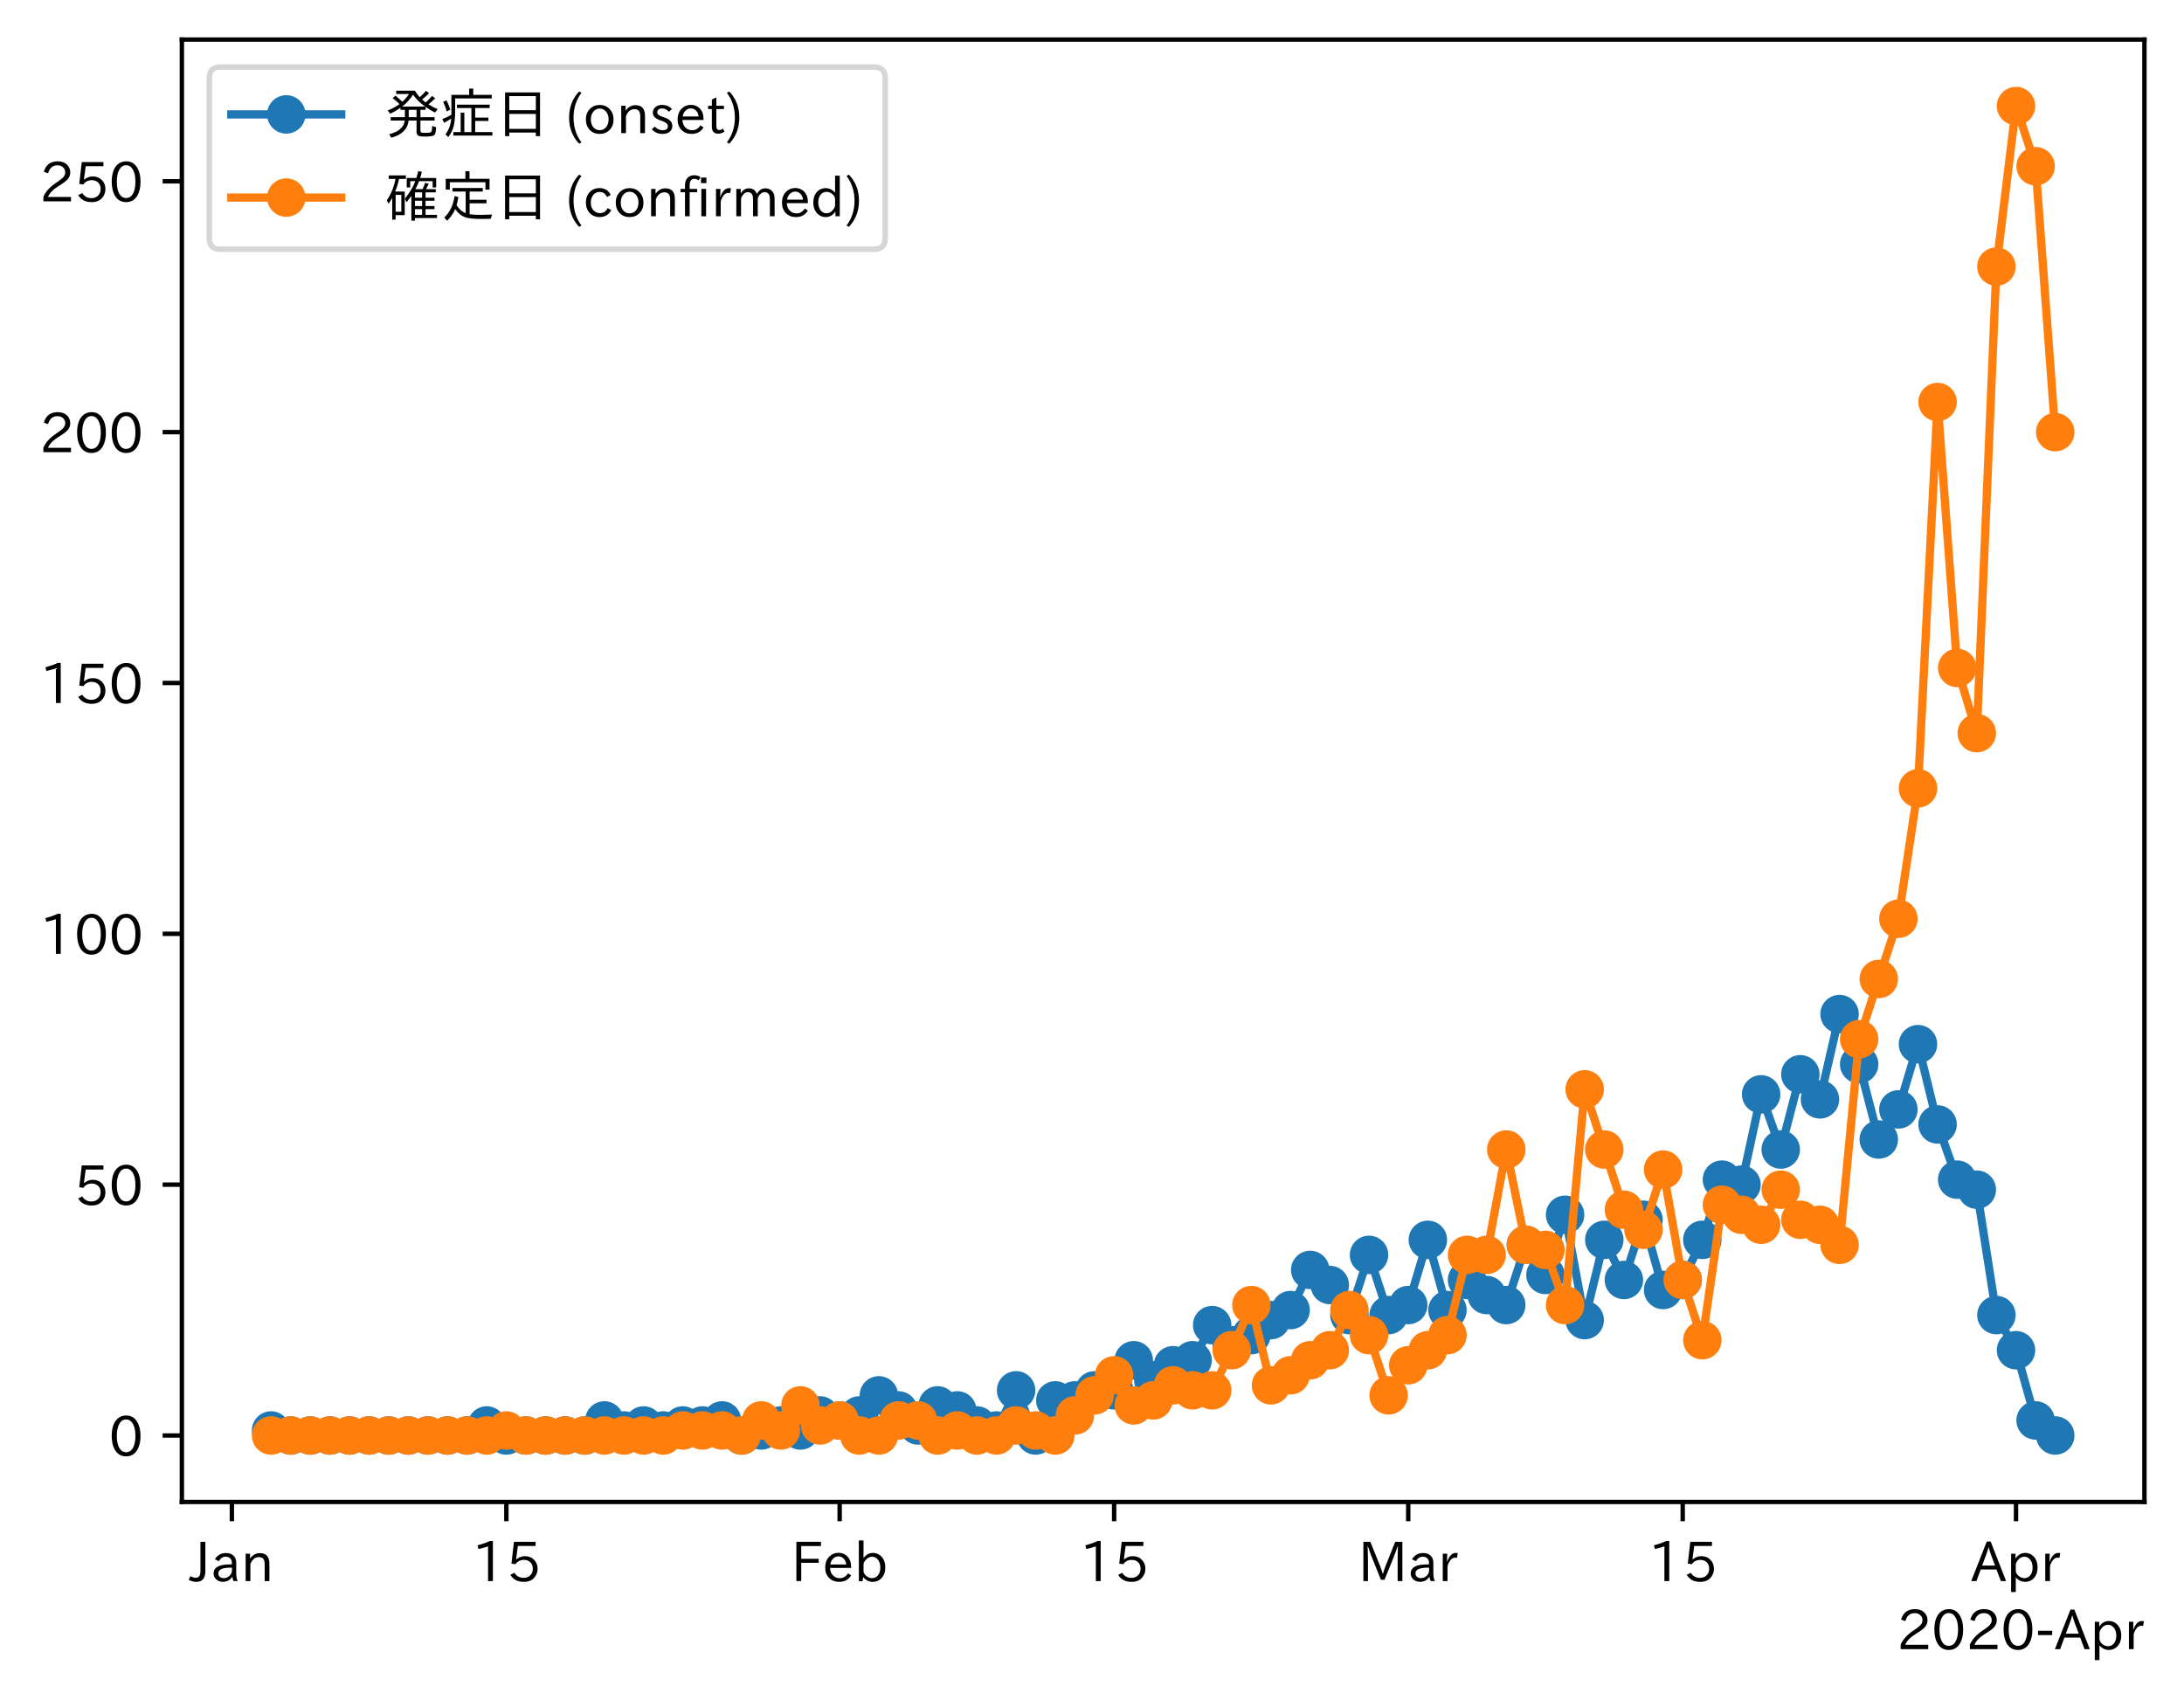 <?xml version="1.0" encoding="utf-8" standalone="no"?>
<!DOCTYPE svg PUBLIC "-//W3C//DTD SVG 1.1//EN"
  "http://www.w3.org/Graphics/SVG/1.1/DTD/svg11.dtd">
<!-- Created with matplotlib (https://matplotlib.org/) -->
<svg height="309.293pt" version="1.1" viewBox="0 0 397.415 309.293" width="397.415pt" xmlns="http://www.w3.org/2000/svg" xmlns:xlink="http://www.w3.org/1999/xlink">
 <defs>
  <style type="text/css">
*{stroke-linecap:butt;stroke-linejoin:round;}
  </style>
 </defs>
 <g id="figure_1">
  <g id="patch_1">
   <path d="M 0 309.293 
L 397.415 309.293 
L 397.415 0 
L 0 0 
z
" style="fill:#ffffff;"/>
  </g>
  <g id="axes_1">
   <g id="patch_2">
    <path d="M 33.095 273.312 
L 390.215 273.312 
L 390.215 7.2 
L 33.095 7.2 
z
" style="fill:#ffffff;"/>
   </g>
   <g id="matplotlib.axis_1">
    <g id="xtick_1">
     <g id="line2d_1">
      <defs>
       <path d="M 0 0 
L 0 3.5 
" id="mb76b88a085" style="stroke:#000000;stroke-width:0.8;"/>
      </defs>
      <g>
       <use style="stroke:#000000;stroke-width:0.8;" x="42.193" xlink:href="#mb76b88a085" y="273.312"/>
      </g>
     </g>
     <g id="text_1">
      <!-- Jan -->
      <defs>
       <path d="M 28.422 72.406 
L 28.422 19.281 
Q 28.422 -0.484 11.922 -0.484 
Q 4.734 -0.484 -1.953 3.266 
L 1.312 10.062 
Q 5.906 6.984 10.844 6.984 
Q 19.531 6.984 19.531 18.797 
L 19.531 72.406 
z
" id="IPAexGothic-74"/>
       <path d="M 49.312 0.984 
L 41.75 0.984 
Q 39.984 4.734 39.547 8.688 
L 39.203 8.688 
Q 33.547 -0.391 22.312 -0.391 
Q 14.594 -0.391 9.719 4.5 
Q 5.422 8.797 5.422 14.984 
Q 5.422 30.422 32.031 31.203 
L 38.719 31.391 
L 38.719 33.984 
Q 38.719 39.203 35.75 42.188 
Q 32.625 45.312 27.734 45.312 
Q 19.344 45.312 15.141 37.156 
L 7.719 40.578 
Q 14.656 52 27.938 52 
Q 37.109 52 42.047 46.875 
Q 46.625 42.281 46.625 33.891 
L 46.625 15.578 
Q 46.625 6.25 49.312 0.984 
z
M 38.922 25.391 
L 33.453 25.297 
Q 14.109 24.859 14.109 14.891 
Q 14.109 11.375 16.406 9.078 
Q 19.234 6.297 23.828 6.297 
Q 30.219 6.297 34.906 10.984 
Q 38.922 15.141 38.922 21 
z
" id="IPAexGothic-97"/>
       <path d="M 52 0.984 
L 43.406 0.984 
L 43.406 31.891 
Q 43.406 44.578 32.906 44.578 
Q 22.312 44.578 17.391 31.891 
L 17.391 0.984 
L 8.797 0.984 
L 8.797 50.781 
L 16.797 50.781 
L 16.797 41.797 
Q 23.828 51.812 34.719 51.812 
Q 52 51.812 52 32.375 
z
" id="IPAexGothic-110"/>
      </defs>
      <g transform="translate(34.524 287.803)scale(0.1 -0.1)">
       <use xlink:href="#IPAexGothic-74"/>
       <use x="37.988" xlink:href="#IPAexGothic-97"/>
       <use x="92.969" xlink:href="#IPAexGothic-110"/>
      </g>
     </g>
    </g>
    <g id="xtick_2">
     <g id="line2d_2">
      <g>
       <use style="stroke:#000000;stroke-width:0.8;" x="92.14" xlink:href="#mb76b88a085" y="273.312"/>
      </g>
     </g>
     <g id="text_2">
      <!-- 15 -->
      <defs>
       <path d="M 38.484 0.984 
L 29.688 0.984 
L 29.688 64.109 
Q 21.438 61.281 12.312 59.328 
L 10.688 66.109 
Q 23.734 69.391 32.906 73.922 
L 38.484 73.922 
z
" id="IPAexGothic-49"/>
       <path d="M 18.406 40.672 
Q 25.531 46.297 33.938 46.297 
Q 44 46.297 50.641 39.5 
Q 56.844 33.016 56.844 23.391 
Q 56.844 14.656 51.516 8.016 
Q 44.828 -0.484 31.734 -0.484 
Q 14.984 -0.484 7.328 12.25 
L 14.656 16.062 
Q 20.453 6.781 31.453 6.781 
Q 38.531 6.781 43.266 11.188 
Q 48.141 15.828 48.141 23.484 
Q 48.141 30.719 43.844 35.016 
Q 39.359 39.5 32.125 39.5 
Q 21.969 39.5 16.75 31.688 
L 9.234 32.672 
L 13.812 72.406 
L 53.219 72.406 
L 53.219 64.891 
L 20.953 64.891 
L 17.719 40.672 
z
" id="IPAexGothic-53"/>
      </defs>
      <g transform="translate(85.841 287.803)scale(0.1 -0.1)">
       <use xlink:href="#IPAexGothic-49"/>
       <use x="62.988" xlink:href="#IPAexGothic-53"/>
      </g>
     </g>
    </g>
    <g id="xtick_3">
     <g id="line2d_3">
      <g>
       <use style="stroke:#000000;stroke-width:0.8;" x="152.789" xlink:href="#mb76b88a085" y="273.312"/>
      </g>
     </g>
     <g id="text_3">
      <!-- Feb -->
      <defs>
       <path d="M 54.203 64.703 
L 18.312 64.703 
L 18.312 41.5 
L 50.094 41.5 
L 50.094 34.188 
L 18.312 34.188 
L 18.312 0.984 
L 9.516 0.984 
L 9.516 72.406 
L 54.203 72.406 
z
" id="IPAexGothic-70"/>
       <path d="M 13.484 24.906 
Q 13.922 16.266 18.891 11.281 
Q 23.969 6.203 31.203 6.203 
Q 40.719 6.203 46.297 15.094 
L 51.906 11.375 
Q 44.828 -0.484 30.172 -0.484 
Q 19.094 -0.484 11.969 6.594 
Q 4.781 13.812 4.781 25.641 
Q 4.781 38.188 12.312 45.703 
Q 19 52.391 29 52.391 
Q 38.422 52.391 44.781 46.188 
Q 51.906 38.969 51.906 26.906 
L 51.906 24.906 
z
M 43.062 31.203 
Q 42.328 37.984 38.281 41.891 
Q 34.281 45.906 28.812 45.906 
Q 22.469 45.906 17.969 40.484 
Q 14.891 36.812 13.969 31.203 
z
" id="IPAexGothic-101"/>
       <path d="M 17.578 42.672 
Q 24.219 52.203 34.672 52.203 
Q 43.562 52.203 49.859 45.906 
Q 57.172 38.578 57.172 25.688 
Q 57.172 13.094 49.859 5.812 
Q 43.562 -0.484 34.469 -0.484 
Q 24.359 -0.484 17 8.062 
L 15.766 0.688 
L 9.078 0.688 
L 9.078 74.906 
L 17.578 74.906 
z
M 17.578 31.203 
L 17.578 19.578 
Q 17.578 13.875 23.875 9.375 
Q 28.172 6.297 33.109 6.297 
Q 38.875 6.297 42.875 10.297 
Q 48.188 15.766 48.188 25.484 
Q 48.188 34.281 43.797 39.891 
Q 39.453 45.312 33.203 45.312 
Q 27.484 45.312 22.469 40.281 
Q 17.578 35.406 17.578 31.203 
z
" id="IPAexGothic-98"/>
      </defs>
      <g transform="translate(143.966 287.803)scale(0.1 -0.1)">
       <use xlink:href="#IPAexGothic-70"/>
       <use x="57.178" xlink:href="#IPAexGothic-101"/>
       <use x="114.062" xlink:href="#IPAexGothic-98"/>
      </g>
     </g>
    </g>
    <g id="xtick_4">
     <g id="line2d_4">
      <g>
       <use style="stroke:#000000;stroke-width:0.8;" x="202.736" xlink:href="#mb76b88a085" y="273.312"/>
      </g>
     </g>
     <g id="text_4">
      <!-- 15 -->
      <g transform="translate(196.438 287.803)scale(0.1 -0.1)">
       <use xlink:href="#IPAexGothic-49"/>
       <use x="62.988" xlink:href="#IPAexGothic-53"/>
      </g>
     </g>
    </g>
    <g id="xtick_5">
     <g id="line2d_5">
      <g>
       <use style="stroke:#000000;stroke-width:0.8;" x="256.251" xlink:href="#mb76b88a085" y="273.312"/>
      </g>
     </g>
     <g id="text_5">
      <!-- Mar -->
      <defs>
       <path d="M 80.422 0.984 
L 71.828 0.984 
L 71.828 39.594 
Q 71.828 51.266 72.406 64.594 
L 72.016 64.594 
Q 68.062 53.266 63.531 41.797 
L 47.906 3.266 
L 41.406 3.266 
L 25.641 42.578 
Q 20.75 54.781 17.625 64.703 
L 17.234 64.703 
Q 17.828 48.922 17.828 39.891 
L 17.828 0.984 
L 9.516 0.984 
L 9.516 72.406 
L 22.125 72.406 
L 39.109 30.375 
Q 42.141 23 44.828 14.156 
L 45.125 14.156 
Q 47.312 22.125 50.531 30.172 
L 67.438 72.406 
L 80.422 72.406 
z
" id="IPAexGothic-77"/>
       <path d="M 36.078 51.812 
L 34.578 43.266 
Q 32.906 43.609 31.594 43.609 
Q 25.828 43.609 22.078 38.188 
Q 17.391 31.344 17.391 26.172 
L 17.391 0.984 
L 8.797 0.984 
L 8.797 50.781 
L 16.891 50.781 
L 16.5 35.984 
L 16.703 35.984 
Q 22.219 52.203 32.766 52.203 
Q 34.469 52.203 36.078 51.812 
z
" id="IPAexGothic-114"/>
      </defs>
      <g transform="translate(247.141 287.803)scale(0.1 -0.1)">
       <use xlink:href="#IPAexGothic-77"/>
       <use x="90.186" xlink:href="#IPAexGothic-97"/>
       <use x="145.166" xlink:href="#IPAexGothic-114"/>
      </g>
     </g>
    </g>
    <g id="xtick_6">
     <g id="line2d_6">
      <g>
       <use style="stroke:#000000;stroke-width:0.8;" x="306.198" xlink:href="#mb76b88a085" y="273.312"/>
      </g>
     </g>
     <g id="text_6">
      <!-- 15 -->
      <g transform="translate(299.899 287.803)scale(0.1 -0.1)">
       <use xlink:href="#IPAexGothic-49"/>
       <use x="62.988" xlink:href="#IPAexGothic-53"/>
      </g>
     </g>
    </g>
    <g id="xtick_7">
     <g id="line2d_7">
      <g>
       <use style="stroke:#000000;stroke-width:0.8;" x="366.847" xlink:href="#mb76b88a085" y="273.312"/>
      </g>
     </g>
     <g id="text_7">
      <!-- Apr -->
      <defs>
       <path d="M 63.375 0.984 
L 53.812 0.984 
L 45.906 22.016 
L 17.188 22.016 
L 9.422 0.984 
L -0.094 0.984 
L 28.219 72.906 
L 35.297 72.906 
z
M 43.406 29.109 
L 36.188 48.094 
Q 33.203 56.062 31.688 62.5 
L 31.391 62.5 
Q 29.641 55.672 26.812 48.094 
L 19.734 29.109 
z
" id="IPAexGothic-65"/>
       <path d="M 16.797 42 
Q 23.828 52.203 34.469 52.203 
Q 43.266 52.203 49.562 45.906 
Q 56.891 38.578 56.891 25.688 
Q 56.891 13.141 49.656 5.812 
Q 43.359 -0.484 34.375 -0.484 
Q 24.516 -0.484 17.281 7.766 
L 17.281 -19 
L 8.797 -19 
L 8.797 50.781 
L 16.797 50.781 
z
M 17.281 30.469 
L 17.281 20.172 
Q 17.281 14.016 23.688 9.375 
Q 27.984 6.297 32.906 6.297 
Q 38.578 6.297 42.578 10.297 
Q 47.906 15.578 47.906 25.484 
Q 47.906 34.375 43.5 39.984 
Q 39.109 45.312 32.812 45.312 
Q 25.875 45.312 20.906 38.812 
Q 17.281 34.125 17.281 30.469 
z
" id="IPAexGothic-112"/>
      </defs>
      <g transform="translate(358.705 287.803)scale(0.1 -0.1)">
       <use xlink:href="#IPAexGothic-65"/>
       <use x="63.721" xlink:href="#IPAexGothic-112"/>
       <use x="125.83" xlink:href="#IPAexGothic-114"/>
      </g>
     </g>
    </g>
    <g id="text_8">
     <!-- 2020-Apr -->
     <defs>
      <path d="M 57.172 0.984 
L 6.984 0.984 
L 6.984 9.281 
Q 12.891 23.047 29.594 34.422 
L 32.375 36.281 
Q 40.922 42.141 43.609 45.406 
Q 46.688 49.266 46.688 53.812 
Q 46.688 58.938 43.062 62.547 
Q 39.062 66.547 32.562 66.547 
Q 19.531 66.547 15.484 52 
L 7.766 54.781 
Q 13.328 73.828 33.062 73.828 
Q 43.844 73.828 50.25 67.438 
Q 55.859 61.672 55.859 53.516 
Q 55.859 47.469 52.25 42.531 
Q 48.922 37.75 36.969 30.281 
L 34.859 29 
Q 19.625 19.578 15.281 8.891 
L 57.172 8.891 
z
" id="IPAexGothic-50"/>
      <path d="M 31.844 73.828 
Q 45.016 73.828 52.094 61.625 
Q 57.719 51.953 57.719 36.625 
Q 57.719 21.438 52.094 11.578 
Q 45.125 -0.484 31.5 -0.484 
Q 17.922 -0.484 10.938 11.578 
Q 5.328 21.438 5.328 36.719 
Q 5.328 58.016 15.625 67.719 
Q 22.172 73.828 31.844 73.828 
z
M 31.5 66.656 
Q 23.688 66.656 19.188 58.734 
Q 14.594 50.734 14.594 36.625 
Q 14.594 22.75 19.094 14.797 
Q 23.641 6.984 31.5 6.984 
Q 40.922 6.984 45.453 18.016 
Q 48.438 25.344 48.438 37.109 
Q 48.438 50.875 43.844 58.734 
Q 39.203 66.656 31.5 66.656 
z
" id="IPAexGothic-48"/>
      <path d="M 30.766 26.609 
L 4.984 26.609 
L 4.984 34.422 
L 30.766 34.422 
z
" id="IPAexGothic-45"/>
     </defs>
     <g transform="translate(345.158 300.193)scale(0.1 -0.1)">
      <use xlink:href="#IPAexGothic-50"/>
      <use x="62.988" xlink:href="#IPAexGothic-48"/>
      <use x="125.977" xlink:href="#IPAexGothic-50"/>
      <use x="188.965" xlink:href="#IPAexGothic-48"/>
      <use x="251.953" xlink:href="#IPAexGothic-45"/>
      <use x="287.744" xlink:href="#IPAexGothic-65"/>
      <use x="351.465" xlink:href="#IPAexGothic-112"/>
      <use x="413.574" xlink:href="#IPAexGothic-114"/>
     </g>
    </g>
   </g>
   <g id="matplotlib.axis_2">
    <g id="ytick_1">
     <g id="line2d_8">
      <defs>
       <path d="M 0 0 
L -3.5 0 
" id="m917a7ad42d" style="stroke:#000000;stroke-width:0.8;"/>
      </defs>
      <g>
       <use style="stroke:#000000;stroke-width:0.8;" x="33.095" xlink:href="#m917a7ad42d" y="261.216"/>
      </g>
     </g>
     <g id="text_9">
      <!-- 0 -->
      <g transform="translate(19.797 264.961)scale(0.1 -0.1)">
       <use xlink:href="#IPAexGothic-48"/>
      </g>
     </g>
    </g>
    <g id="ytick_2">
     <g id="line2d_9">
      <g>
       <use style="stroke:#000000;stroke-width:0.8;" x="33.095" xlink:href="#m917a7ad42d" y="215.571"/>
      </g>
     </g>
     <g id="text_10">
      <!-- 50 -->
      <g transform="translate(13.498 219.316)scale(0.1 -0.1)">
       <use xlink:href="#IPAexGothic-53"/>
       <use x="62.988" xlink:href="#IPAexGothic-48"/>
      </g>
     </g>
    </g>
    <g id="ytick_3">
     <g id="line2d_10">
      <g>
       <use style="stroke:#000000;stroke-width:0.8;" x="33.095" xlink:href="#m917a7ad42d" y="169.925"/>
      </g>
     </g>
     <g id="text_11">
      <!-- 100 -->
      <g transform="translate(7.2 173.671)scale(0.1 -0.1)">
       <use xlink:href="#IPAexGothic-49"/>
       <use x="62.988" xlink:href="#IPAexGothic-48"/>
       <use x="125.977" xlink:href="#IPAexGothic-48"/>
      </g>
     </g>
    </g>
    <g id="ytick_4">
     <g id="line2d_11">
      <g>
       <use style="stroke:#000000;stroke-width:0.8;" x="33.095" xlink:href="#m917a7ad42d" y="124.28"/>
      </g>
     </g>
     <g id="text_12">
      <!-- 150 -->
      <g transform="translate(7.2 128.025)scale(0.1 -0.1)">
       <use xlink:href="#IPAexGothic-49"/>
       <use x="62.988" xlink:href="#IPAexGothic-53"/>
       <use x="125.977" xlink:href="#IPAexGothic-48"/>
      </g>
     </g>
    </g>
    <g id="ytick_5">
     <g id="line2d_12">
      <g>
       <use style="stroke:#000000;stroke-width:0.8;" x="33.095" xlink:href="#m917a7ad42d" y="78.635"/>
      </g>
     </g>
     <g id="text_13">
      <!-- 200 -->
      <g transform="translate(7.2 82.38)scale(0.1 -0.1)">
       <use xlink:href="#IPAexGothic-50"/>
       <use x="62.988" xlink:href="#IPAexGothic-48"/>
       <use x="125.977" xlink:href="#IPAexGothic-48"/>
      </g>
     </g>
    </g>
    <g id="ytick_6">
     <g id="line2d_13">
      <g>
       <use style="stroke:#000000;stroke-width:0.8;" x="33.095" xlink:href="#m917a7ad42d" y="32.99"/>
      </g>
     </g>
     <g id="text_14">
      <!-- 250 -->
      <g transform="translate(7.2 36.735)scale(0.1 -0.1)">
       <use xlink:href="#IPAexGothic-50"/>
       <use x="62.988" xlink:href="#IPAexGothic-53"/>
       <use x="125.977" xlink:href="#IPAexGothic-48"/>
      </g>
     </g>
    </g>
   </g>
   <g id="line2d_14">
    <path clip-path="url(#ped085158ce)" d="M 49.328 260.303 
L 52.896 261.216 
L 56.463 261.216 
L 60.031 261.216 
L 63.599 261.216 
L 67.166 261.216 
L 70.734 261.216 
L 74.301 261.216 
L 77.869 261.216 
L 81.437 261.216 
L 85.004 261.216 
L 88.572 259.39 
L 92.14 261.216 
L 95.707 261.216 
L 99.275 261.216 
L 102.843 261.216 
L 106.41 261.216 
L 109.978 258.477 
L 113.545 260.303 
L 117.113 259.39 
L 120.681 260.303 
L 124.248 259.39 
L 127.816 259.39 
L 131.384 258.477 
L 134.951 261.216 
L 138.519 260.303 
L 142.086 259.39 
L 145.654 260.303 
L 149.222 257.564 
L 152.789 258.477 
L 156.357 257.564 
L 159.925 253.913 
L 163.492 256.651 
L 167.06 259.39 
L 170.628 255.739 
L 174.195 256.651 
L 177.763 259.39 
L 181.33 260.303 
L 184.898 253 
L 188.466 261.216 
L 192.033 254.826 
L 195.601 254.826 
L 199.169 253 
L 202.736 253 
L 206.304 247.522 
L 209.871 251.174 
L 213.439 248.435 
L 217.007 247.522 
L 220.574 241.132 
L 224.142 244.784 
L 227.71 242.958 
L 231.277 240.219 
L 234.845 238.393 
L 238.413 231.09 
L 241.98 233.829 
L 245.548 239.306 
L 249.115 228.351 
L 252.683 239.306 
L 256.251 237.48 
L 259.818 225.613 
L 263.386 238.393 
L 266.954 232.916 
L 270.521 235.655 
L 274.089 237.48 
L 277.657 226.526 
L 281.224 232.003 
L 284.792 221.048 
L 288.359 240.219 
L 291.927 225.613 
L 295.495 232.916 
L 299.062 221.961 
L 302.63 234.742 
L 306.198 232.916 
L 309.765 225.613 
L 313.333 214.658 
L 316.9 215.571 
L 320.468 199.138 
L 324.036 209.18 
L 327.603 195.487 
L 331.171 200.051 
L 334.739 184.532 
L 338.306 193.661 
L 341.874 207.355 
L 345.442 201.877 
L 349.009 190.009 
L 352.577 204.616 
L 356.144 214.658 
L 359.712 216.484 
L 363.28 239.306 
L 366.847 245.697 
L 370.415 258.477 
L 373.983 261.216 
" style="fill:none;stroke:#1f77b4;stroke-linecap:square;stroke-width:1.5;"/>
    <defs>
     <path d="M 0 3 
C 0.796 3 1.559 2.684 2.121 2.121 
C 2.684 1.559 3 0.796 3 0 
C 3 -0.796 2.684 -1.559 2.121 -2.121 
C 1.559 -2.684 0.796 -3 0 -3 
C -0.796 -3 -1.559 -2.684 -2.121 -2.121 
C -2.684 -1.559 -3 -0.796 -3 0 
C -3 0.796 -2.684 1.559 -2.121 2.121 
C -1.559 2.684 -0.796 3 0 3 
z
" id="m73e3ad1a0a" style="stroke:#1f77b4;"/>
    </defs>
    <g clip-path="url(#ped085158ce)">
     <use style="fill:#1f77b4;stroke:#1f77b4;" x="49.328" xlink:href="#m73e3ad1a0a" y="260.303"/>
     <use style="fill:#1f77b4;stroke:#1f77b4;" x="52.896" xlink:href="#m73e3ad1a0a" y="261.216"/>
     <use style="fill:#1f77b4;stroke:#1f77b4;" x="56.463" xlink:href="#m73e3ad1a0a" y="261.216"/>
     <use style="fill:#1f77b4;stroke:#1f77b4;" x="60.031" xlink:href="#m73e3ad1a0a" y="261.216"/>
     <use style="fill:#1f77b4;stroke:#1f77b4;" x="63.599" xlink:href="#m73e3ad1a0a" y="261.216"/>
     <use style="fill:#1f77b4;stroke:#1f77b4;" x="67.166" xlink:href="#m73e3ad1a0a" y="261.216"/>
     <use style="fill:#1f77b4;stroke:#1f77b4;" x="70.734" xlink:href="#m73e3ad1a0a" y="261.216"/>
     <use style="fill:#1f77b4;stroke:#1f77b4;" x="74.301" xlink:href="#m73e3ad1a0a" y="261.216"/>
     <use style="fill:#1f77b4;stroke:#1f77b4;" x="77.869" xlink:href="#m73e3ad1a0a" y="261.216"/>
     <use style="fill:#1f77b4;stroke:#1f77b4;" x="81.437" xlink:href="#m73e3ad1a0a" y="261.216"/>
     <use style="fill:#1f77b4;stroke:#1f77b4;" x="85.004" xlink:href="#m73e3ad1a0a" y="261.216"/>
     <use style="fill:#1f77b4;stroke:#1f77b4;" x="88.572" xlink:href="#m73e3ad1a0a" y="259.39"/>
     <use style="fill:#1f77b4;stroke:#1f77b4;" x="92.14" xlink:href="#m73e3ad1a0a" y="261.216"/>
     <use style="fill:#1f77b4;stroke:#1f77b4;" x="95.707" xlink:href="#m73e3ad1a0a" y="261.216"/>
     <use style="fill:#1f77b4;stroke:#1f77b4;" x="99.275" xlink:href="#m73e3ad1a0a" y="261.216"/>
     <use style="fill:#1f77b4;stroke:#1f77b4;" x="102.843" xlink:href="#m73e3ad1a0a" y="261.216"/>
     <use style="fill:#1f77b4;stroke:#1f77b4;" x="106.41" xlink:href="#m73e3ad1a0a" y="261.216"/>
     <use style="fill:#1f77b4;stroke:#1f77b4;" x="109.978" xlink:href="#m73e3ad1a0a" y="258.477"/>
     <use style="fill:#1f77b4;stroke:#1f77b4;" x="113.545" xlink:href="#m73e3ad1a0a" y="260.303"/>
     <use style="fill:#1f77b4;stroke:#1f77b4;" x="117.113" xlink:href="#m73e3ad1a0a" y="259.39"/>
     <use style="fill:#1f77b4;stroke:#1f77b4;" x="120.681" xlink:href="#m73e3ad1a0a" y="260.303"/>
     <use style="fill:#1f77b4;stroke:#1f77b4;" x="124.248" xlink:href="#m73e3ad1a0a" y="259.39"/>
     <use style="fill:#1f77b4;stroke:#1f77b4;" x="127.816" xlink:href="#m73e3ad1a0a" y="259.39"/>
     <use style="fill:#1f77b4;stroke:#1f77b4;" x="131.384" xlink:href="#m73e3ad1a0a" y="258.477"/>
     <use style="fill:#1f77b4;stroke:#1f77b4;" x="134.951" xlink:href="#m73e3ad1a0a" y="261.216"/>
     <use style="fill:#1f77b4;stroke:#1f77b4;" x="138.519" xlink:href="#m73e3ad1a0a" y="260.303"/>
     <use style="fill:#1f77b4;stroke:#1f77b4;" x="142.086" xlink:href="#m73e3ad1a0a" y="259.39"/>
     <use style="fill:#1f77b4;stroke:#1f77b4;" x="145.654" xlink:href="#m73e3ad1a0a" y="260.303"/>
     <use style="fill:#1f77b4;stroke:#1f77b4;" x="149.222" xlink:href="#m73e3ad1a0a" y="257.564"/>
     <use style="fill:#1f77b4;stroke:#1f77b4;" x="152.789" xlink:href="#m73e3ad1a0a" y="258.477"/>
     <use style="fill:#1f77b4;stroke:#1f77b4;" x="156.357" xlink:href="#m73e3ad1a0a" y="257.564"/>
     <use style="fill:#1f77b4;stroke:#1f77b4;" x="159.925" xlink:href="#m73e3ad1a0a" y="253.913"/>
     <use style="fill:#1f77b4;stroke:#1f77b4;" x="163.492" xlink:href="#m73e3ad1a0a" y="256.651"/>
     <use style="fill:#1f77b4;stroke:#1f77b4;" x="167.06" xlink:href="#m73e3ad1a0a" y="259.39"/>
     <use style="fill:#1f77b4;stroke:#1f77b4;" x="170.628" xlink:href="#m73e3ad1a0a" y="255.739"/>
     <use style="fill:#1f77b4;stroke:#1f77b4;" x="174.195" xlink:href="#m73e3ad1a0a" y="256.651"/>
     <use style="fill:#1f77b4;stroke:#1f77b4;" x="177.763" xlink:href="#m73e3ad1a0a" y="259.39"/>
     <use style="fill:#1f77b4;stroke:#1f77b4;" x="181.33" xlink:href="#m73e3ad1a0a" y="260.303"/>
     <use style="fill:#1f77b4;stroke:#1f77b4;" x="184.898" xlink:href="#m73e3ad1a0a" y="253"/>
     <use style="fill:#1f77b4;stroke:#1f77b4;" x="188.466" xlink:href="#m73e3ad1a0a" y="261.216"/>
     <use style="fill:#1f77b4;stroke:#1f77b4;" x="192.033" xlink:href="#m73e3ad1a0a" y="254.826"/>
     <use style="fill:#1f77b4;stroke:#1f77b4;" x="195.601" xlink:href="#m73e3ad1a0a" y="254.826"/>
     <use style="fill:#1f77b4;stroke:#1f77b4;" x="199.169" xlink:href="#m73e3ad1a0a" y="253"/>
     <use style="fill:#1f77b4;stroke:#1f77b4;" x="202.736" xlink:href="#m73e3ad1a0a" y="253"/>
     <use style="fill:#1f77b4;stroke:#1f77b4;" x="206.304" xlink:href="#m73e3ad1a0a" y="247.522"/>
     <use style="fill:#1f77b4;stroke:#1f77b4;" x="209.871" xlink:href="#m73e3ad1a0a" y="251.174"/>
     <use style="fill:#1f77b4;stroke:#1f77b4;" x="213.439" xlink:href="#m73e3ad1a0a" y="248.435"/>
     <use style="fill:#1f77b4;stroke:#1f77b4;" x="217.007" xlink:href="#m73e3ad1a0a" y="247.522"/>
     <use style="fill:#1f77b4;stroke:#1f77b4;" x="220.574" xlink:href="#m73e3ad1a0a" y="241.132"/>
     <use style="fill:#1f77b4;stroke:#1f77b4;" x="224.142" xlink:href="#m73e3ad1a0a" y="244.784"/>
     <use style="fill:#1f77b4;stroke:#1f77b4;" x="227.71" xlink:href="#m73e3ad1a0a" y="242.958"/>
     <use style="fill:#1f77b4;stroke:#1f77b4;" x="231.277" xlink:href="#m73e3ad1a0a" y="240.219"/>
     <use style="fill:#1f77b4;stroke:#1f77b4;" x="234.845" xlink:href="#m73e3ad1a0a" y="238.393"/>
     <use style="fill:#1f77b4;stroke:#1f77b4;" x="238.413" xlink:href="#m73e3ad1a0a" y="231.09"/>
     <use style="fill:#1f77b4;stroke:#1f77b4;" x="241.98" xlink:href="#m73e3ad1a0a" y="233.829"/>
     <use style="fill:#1f77b4;stroke:#1f77b4;" x="245.548" xlink:href="#m73e3ad1a0a" y="239.306"/>
     <use style="fill:#1f77b4;stroke:#1f77b4;" x="249.115" xlink:href="#m73e3ad1a0a" y="228.351"/>
     <use style="fill:#1f77b4;stroke:#1f77b4;" x="252.683" xlink:href="#m73e3ad1a0a" y="239.306"/>
     <use style="fill:#1f77b4;stroke:#1f77b4;" x="256.251" xlink:href="#m73e3ad1a0a" y="237.48"/>
     <use style="fill:#1f77b4;stroke:#1f77b4;" x="259.818" xlink:href="#m73e3ad1a0a" y="225.613"/>
     <use style="fill:#1f77b4;stroke:#1f77b4;" x="263.386" xlink:href="#m73e3ad1a0a" y="238.393"/>
     <use style="fill:#1f77b4;stroke:#1f77b4;" x="266.954" xlink:href="#m73e3ad1a0a" y="232.916"/>
     <use style="fill:#1f77b4;stroke:#1f77b4;" x="270.521" xlink:href="#m73e3ad1a0a" y="235.655"/>
     <use style="fill:#1f77b4;stroke:#1f77b4;" x="274.089" xlink:href="#m73e3ad1a0a" y="237.48"/>
     <use style="fill:#1f77b4;stroke:#1f77b4;" x="277.657" xlink:href="#m73e3ad1a0a" y="226.526"/>
     <use style="fill:#1f77b4;stroke:#1f77b4;" x="281.224" xlink:href="#m73e3ad1a0a" y="232.003"/>
     <use style="fill:#1f77b4;stroke:#1f77b4;" x="284.792" xlink:href="#m73e3ad1a0a" y="221.048"/>
     <use style="fill:#1f77b4;stroke:#1f77b4;" x="288.359" xlink:href="#m73e3ad1a0a" y="240.219"/>
     <use style="fill:#1f77b4;stroke:#1f77b4;" x="291.927" xlink:href="#m73e3ad1a0a" y="225.613"/>
     <use style="fill:#1f77b4;stroke:#1f77b4;" x="295.495" xlink:href="#m73e3ad1a0a" y="232.916"/>
     <use style="fill:#1f77b4;stroke:#1f77b4;" x="299.062" xlink:href="#m73e3ad1a0a" y="221.961"/>
     <use style="fill:#1f77b4;stroke:#1f77b4;" x="302.63" xlink:href="#m73e3ad1a0a" y="234.742"/>
     <use style="fill:#1f77b4;stroke:#1f77b4;" x="306.198" xlink:href="#m73e3ad1a0a" y="232.916"/>
     <use style="fill:#1f77b4;stroke:#1f77b4;" x="309.765" xlink:href="#m73e3ad1a0a" y="225.613"/>
     <use style="fill:#1f77b4;stroke:#1f77b4;" x="313.333" xlink:href="#m73e3ad1a0a" y="214.658"/>
     <use style="fill:#1f77b4;stroke:#1f77b4;" x="316.9" xlink:href="#m73e3ad1a0a" y="215.571"/>
     <use style="fill:#1f77b4;stroke:#1f77b4;" x="320.468" xlink:href="#m73e3ad1a0a" y="199.138"/>
     <use style="fill:#1f77b4;stroke:#1f77b4;" x="324.036" xlink:href="#m73e3ad1a0a" y="209.18"/>
     <use style="fill:#1f77b4;stroke:#1f77b4;" x="327.603" xlink:href="#m73e3ad1a0a" y="195.487"/>
     <use style="fill:#1f77b4;stroke:#1f77b4;" x="331.171" xlink:href="#m73e3ad1a0a" y="200.051"/>
     <use style="fill:#1f77b4;stroke:#1f77b4;" x="334.739" xlink:href="#m73e3ad1a0a" y="184.532"/>
     <use style="fill:#1f77b4;stroke:#1f77b4;" x="338.306" xlink:href="#m73e3ad1a0a" y="193.661"/>
     <use style="fill:#1f77b4;stroke:#1f77b4;" x="341.874" xlink:href="#m73e3ad1a0a" y="207.355"/>
     <use style="fill:#1f77b4;stroke:#1f77b4;" x="345.442" xlink:href="#m73e3ad1a0a" y="201.877"/>
     <use style="fill:#1f77b4;stroke:#1f77b4;" x="349.009" xlink:href="#m73e3ad1a0a" y="190.009"/>
     <use style="fill:#1f77b4;stroke:#1f77b4;" x="352.577" xlink:href="#m73e3ad1a0a" y="204.616"/>
     <use style="fill:#1f77b4;stroke:#1f77b4;" x="356.144" xlink:href="#m73e3ad1a0a" y="214.658"/>
     <use style="fill:#1f77b4;stroke:#1f77b4;" x="359.712" xlink:href="#m73e3ad1a0a" y="216.484"/>
     <use style="fill:#1f77b4;stroke:#1f77b4;" x="363.28" xlink:href="#m73e3ad1a0a" y="239.306"/>
     <use style="fill:#1f77b4;stroke:#1f77b4;" x="366.847" xlink:href="#m73e3ad1a0a" y="245.697"/>
     <use style="fill:#1f77b4;stroke:#1f77b4;" x="370.415" xlink:href="#m73e3ad1a0a" y="258.477"/>
     <use style="fill:#1f77b4;stroke:#1f77b4;" x="373.983" xlink:href="#m73e3ad1a0a" y="261.216"/>
    </g>
   </g>
   <g id="line2d_15">
    <path clip-path="url(#ped085158ce)" d="M 49.328 261.216 
L 52.896 261.216 
L 56.463 261.216 
L 60.031 261.216 
L 63.599 261.216 
L 67.166 261.216 
L 70.734 261.216 
L 74.301 261.216 
L 77.869 261.216 
L 81.437 261.216 
L 85.004 261.216 
L 88.572 261.216 
L 92.14 260.303 
L 95.707 261.216 
L 99.275 261.216 
L 102.843 261.216 
L 106.41 261.216 
L 109.978 261.216 
L 113.545 261.216 
L 117.113 261.216 
L 120.681 261.216 
L 124.248 260.303 
L 127.816 260.303 
L 131.384 260.303 
L 134.951 261.216 
L 138.519 258.477 
L 142.086 260.303 
L 145.654 255.739 
L 149.222 259.39 
L 152.789 258.477 
L 156.357 261.216 
L 159.925 261.216 
L 163.492 258.477 
L 167.06 258.477 
L 170.628 261.216 
L 174.195 260.303 
L 177.763 261.216 
L 181.33 261.216 
L 184.898 259.39 
L 188.466 260.303 
L 192.033 261.216 
L 195.601 257.564 
L 199.169 253.913 
L 202.736 250.261 
L 206.304 255.739 
L 209.871 254.826 
L 213.439 252.087 
L 217.007 253 
L 220.574 253 
L 224.142 245.697 
L 227.71 237.48 
L 231.277 252.087 
L 234.845 250.261 
L 238.413 247.522 
L 241.98 245.697 
L 245.548 238.393 
L 249.115 242.958 
L 252.683 253.913 
L 256.251 248.435 
L 259.818 245.697 
L 263.386 242.958 
L 266.954 228.351 
L 270.521 228.351 
L 274.089 209.18 
L 277.657 226.526 
L 281.224 227.438 
L 284.792 237.48 
L 288.359 198.226 
L 291.927 209.18 
L 295.495 220.135 
L 299.062 223.787 
L 302.63 212.832 
L 306.198 232.916 
L 309.765 243.871 
L 313.333 219.222 
L 316.9 221.048 
L 320.468 222.874 
L 324.036 216.484 
L 327.603 221.961 
L 331.171 222.874 
L 334.739 226.526 
L 338.306 189.096 
L 341.874 178.142 
L 345.442 167.187 
L 349.009 143.451 
L 352.577 73.157 
L 356.144 121.541 
L 359.712 133.409 
L 363.28 48.509 
L 366.847 19.296 
L 370.415 30.251 
L 373.983 78.635 
" style="fill:none;stroke:#ff7f0e;stroke-linecap:square;stroke-width:1.5;"/>
    <defs>
     <path d="M 0 3 
C 0.796 3 1.559 2.684 2.121 2.121 
C 2.684 1.559 3 0.796 3 0 
C 3 -0.796 2.684 -1.559 2.121 -2.121 
C 1.559 -2.684 0.796 -3 0 -3 
C -0.796 -3 -1.559 -2.684 -2.121 -2.121 
C -2.684 -1.559 -3 -0.796 -3 0 
C -3 0.796 -2.684 1.559 -2.121 2.121 
C -1.559 2.684 -0.796 3 0 3 
z
" id="mbce2372879" style="stroke:#ff7f0e;"/>
    </defs>
    <g clip-path="url(#ped085158ce)">
     <use style="fill:#ff7f0e;stroke:#ff7f0e;" x="49.328" xlink:href="#mbce2372879" y="261.216"/>
     <use style="fill:#ff7f0e;stroke:#ff7f0e;" x="52.896" xlink:href="#mbce2372879" y="261.216"/>
     <use style="fill:#ff7f0e;stroke:#ff7f0e;" x="56.463" xlink:href="#mbce2372879" y="261.216"/>
     <use style="fill:#ff7f0e;stroke:#ff7f0e;" x="60.031" xlink:href="#mbce2372879" y="261.216"/>
     <use style="fill:#ff7f0e;stroke:#ff7f0e;" x="63.599" xlink:href="#mbce2372879" y="261.216"/>
     <use style="fill:#ff7f0e;stroke:#ff7f0e;" x="67.166" xlink:href="#mbce2372879" y="261.216"/>
     <use style="fill:#ff7f0e;stroke:#ff7f0e;" x="70.734" xlink:href="#mbce2372879" y="261.216"/>
     <use style="fill:#ff7f0e;stroke:#ff7f0e;" x="74.301" xlink:href="#mbce2372879" y="261.216"/>
     <use style="fill:#ff7f0e;stroke:#ff7f0e;" x="77.869" xlink:href="#mbce2372879" y="261.216"/>
     <use style="fill:#ff7f0e;stroke:#ff7f0e;" x="81.437" xlink:href="#mbce2372879" y="261.216"/>
     <use style="fill:#ff7f0e;stroke:#ff7f0e;" x="85.004" xlink:href="#mbce2372879" y="261.216"/>
     <use style="fill:#ff7f0e;stroke:#ff7f0e;" x="88.572" xlink:href="#mbce2372879" y="261.216"/>
     <use style="fill:#ff7f0e;stroke:#ff7f0e;" x="92.14" xlink:href="#mbce2372879" y="260.303"/>
     <use style="fill:#ff7f0e;stroke:#ff7f0e;" x="95.707" xlink:href="#mbce2372879" y="261.216"/>
     <use style="fill:#ff7f0e;stroke:#ff7f0e;" x="99.275" xlink:href="#mbce2372879" y="261.216"/>
     <use style="fill:#ff7f0e;stroke:#ff7f0e;" x="102.843" xlink:href="#mbce2372879" y="261.216"/>
     <use style="fill:#ff7f0e;stroke:#ff7f0e;" x="106.41" xlink:href="#mbce2372879" y="261.216"/>
     <use style="fill:#ff7f0e;stroke:#ff7f0e;" x="109.978" xlink:href="#mbce2372879" y="261.216"/>
     <use style="fill:#ff7f0e;stroke:#ff7f0e;" x="113.545" xlink:href="#mbce2372879" y="261.216"/>
     <use style="fill:#ff7f0e;stroke:#ff7f0e;" x="117.113" xlink:href="#mbce2372879" y="261.216"/>
     <use style="fill:#ff7f0e;stroke:#ff7f0e;" x="120.681" xlink:href="#mbce2372879" y="261.216"/>
     <use style="fill:#ff7f0e;stroke:#ff7f0e;" x="124.248" xlink:href="#mbce2372879" y="260.303"/>
     <use style="fill:#ff7f0e;stroke:#ff7f0e;" x="127.816" xlink:href="#mbce2372879" y="260.303"/>
     <use style="fill:#ff7f0e;stroke:#ff7f0e;" x="131.384" xlink:href="#mbce2372879" y="260.303"/>
     <use style="fill:#ff7f0e;stroke:#ff7f0e;" x="134.951" xlink:href="#mbce2372879" y="261.216"/>
     <use style="fill:#ff7f0e;stroke:#ff7f0e;" x="138.519" xlink:href="#mbce2372879" y="258.477"/>
     <use style="fill:#ff7f0e;stroke:#ff7f0e;" x="142.086" xlink:href="#mbce2372879" y="260.303"/>
     <use style="fill:#ff7f0e;stroke:#ff7f0e;" x="145.654" xlink:href="#mbce2372879" y="255.739"/>
     <use style="fill:#ff7f0e;stroke:#ff7f0e;" x="149.222" xlink:href="#mbce2372879" y="259.39"/>
     <use style="fill:#ff7f0e;stroke:#ff7f0e;" x="152.789" xlink:href="#mbce2372879" y="258.477"/>
     <use style="fill:#ff7f0e;stroke:#ff7f0e;" x="156.357" xlink:href="#mbce2372879" y="261.216"/>
     <use style="fill:#ff7f0e;stroke:#ff7f0e;" x="159.925" xlink:href="#mbce2372879" y="261.216"/>
     <use style="fill:#ff7f0e;stroke:#ff7f0e;" x="163.492" xlink:href="#mbce2372879" y="258.477"/>
     <use style="fill:#ff7f0e;stroke:#ff7f0e;" x="167.06" xlink:href="#mbce2372879" y="258.477"/>
     <use style="fill:#ff7f0e;stroke:#ff7f0e;" x="170.628" xlink:href="#mbce2372879" y="261.216"/>
     <use style="fill:#ff7f0e;stroke:#ff7f0e;" x="174.195" xlink:href="#mbce2372879" y="260.303"/>
     <use style="fill:#ff7f0e;stroke:#ff7f0e;" x="177.763" xlink:href="#mbce2372879" y="261.216"/>
     <use style="fill:#ff7f0e;stroke:#ff7f0e;" x="181.33" xlink:href="#mbce2372879" y="261.216"/>
     <use style="fill:#ff7f0e;stroke:#ff7f0e;" x="184.898" xlink:href="#mbce2372879" y="259.39"/>
     <use style="fill:#ff7f0e;stroke:#ff7f0e;" x="188.466" xlink:href="#mbce2372879" y="260.303"/>
     <use style="fill:#ff7f0e;stroke:#ff7f0e;" x="192.033" xlink:href="#mbce2372879" y="261.216"/>
     <use style="fill:#ff7f0e;stroke:#ff7f0e;" x="195.601" xlink:href="#mbce2372879" y="257.564"/>
     <use style="fill:#ff7f0e;stroke:#ff7f0e;" x="199.169" xlink:href="#mbce2372879" y="253.913"/>
     <use style="fill:#ff7f0e;stroke:#ff7f0e;" x="202.736" xlink:href="#mbce2372879" y="250.261"/>
     <use style="fill:#ff7f0e;stroke:#ff7f0e;" x="206.304" xlink:href="#mbce2372879" y="255.739"/>
     <use style="fill:#ff7f0e;stroke:#ff7f0e;" x="209.871" xlink:href="#mbce2372879" y="254.826"/>
     <use style="fill:#ff7f0e;stroke:#ff7f0e;" x="213.439" xlink:href="#mbce2372879" y="252.087"/>
     <use style="fill:#ff7f0e;stroke:#ff7f0e;" x="217.007" xlink:href="#mbce2372879" y="253"/>
     <use style="fill:#ff7f0e;stroke:#ff7f0e;" x="220.574" xlink:href="#mbce2372879" y="253"/>
     <use style="fill:#ff7f0e;stroke:#ff7f0e;" x="224.142" xlink:href="#mbce2372879" y="245.697"/>
     <use style="fill:#ff7f0e;stroke:#ff7f0e;" x="227.71" xlink:href="#mbce2372879" y="237.48"/>
     <use style="fill:#ff7f0e;stroke:#ff7f0e;" x="231.277" xlink:href="#mbce2372879" y="252.087"/>
     <use style="fill:#ff7f0e;stroke:#ff7f0e;" x="234.845" xlink:href="#mbce2372879" y="250.261"/>
     <use style="fill:#ff7f0e;stroke:#ff7f0e;" x="238.413" xlink:href="#mbce2372879" y="247.522"/>
     <use style="fill:#ff7f0e;stroke:#ff7f0e;" x="241.98" xlink:href="#mbce2372879" y="245.697"/>
     <use style="fill:#ff7f0e;stroke:#ff7f0e;" x="245.548" xlink:href="#mbce2372879" y="238.393"/>
     <use style="fill:#ff7f0e;stroke:#ff7f0e;" x="249.115" xlink:href="#mbce2372879" y="242.958"/>
     <use style="fill:#ff7f0e;stroke:#ff7f0e;" x="252.683" xlink:href="#mbce2372879" y="253.913"/>
     <use style="fill:#ff7f0e;stroke:#ff7f0e;" x="256.251" xlink:href="#mbce2372879" y="248.435"/>
     <use style="fill:#ff7f0e;stroke:#ff7f0e;" x="259.818" xlink:href="#mbce2372879" y="245.697"/>
     <use style="fill:#ff7f0e;stroke:#ff7f0e;" x="263.386" xlink:href="#mbce2372879" y="242.958"/>
     <use style="fill:#ff7f0e;stroke:#ff7f0e;" x="266.954" xlink:href="#mbce2372879" y="228.351"/>
     <use style="fill:#ff7f0e;stroke:#ff7f0e;" x="270.521" xlink:href="#mbce2372879" y="228.351"/>
     <use style="fill:#ff7f0e;stroke:#ff7f0e;" x="274.089" xlink:href="#mbce2372879" y="209.18"/>
     <use style="fill:#ff7f0e;stroke:#ff7f0e;" x="277.657" xlink:href="#mbce2372879" y="226.526"/>
     <use style="fill:#ff7f0e;stroke:#ff7f0e;" x="281.224" xlink:href="#mbce2372879" y="227.438"/>
     <use style="fill:#ff7f0e;stroke:#ff7f0e;" x="284.792" xlink:href="#mbce2372879" y="237.48"/>
     <use style="fill:#ff7f0e;stroke:#ff7f0e;" x="288.359" xlink:href="#mbce2372879" y="198.226"/>
     <use style="fill:#ff7f0e;stroke:#ff7f0e;" x="291.927" xlink:href="#mbce2372879" y="209.18"/>
     <use style="fill:#ff7f0e;stroke:#ff7f0e;" x="295.495" xlink:href="#mbce2372879" y="220.135"/>
     <use style="fill:#ff7f0e;stroke:#ff7f0e;" x="299.062" xlink:href="#mbce2372879" y="223.787"/>
     <use style="fill:#ff7f0e;stroke:#ff7f0e;" x="302.63" xlink:href="#mbce2372879" y="212.832"/>
     <use style="fill:#ff7f0e;stroke:#ff7f0e;" x="306.198" xlink:href="#mbce2372879" y="232.916"/>
     <use style="fill:#ff7f0e;stroke:#ff7f0e;" x="309.765" xlink:href="#mbce2372879" y="243.871"/>
     <use style="fill:#ff7f0e;stroke:#ff7f0e;" x="313.333" xlink:href="#mbce2372879" y="219.222"/>
     <use style="fill:#ff7f0e;stroke:#ff7f0e;" x="316.9" xlink:href="#mbce2372879" y="221.048"/>
     <use style="fill:#ff7f0e;stroke:#ff7f0e;" x="320.468" xlink:href="#mbce2372879" y="222.874"/>
     <use style="fill:#ff7f0e;stroke:#ff7f0e;" x="324.036" xlink:href="#mbce2372879" y="216.484"/>
     <use style="fill:#ff7f0e;stroke:#ff7f0e;" x="327.603" xlink:href="#mbce2372879" y="221.961"/>
     <use style="fill:#ff7f0e;stroke:#ff7f0e;" x="331.171" xlink:href="#mbce2372879" y="222.874"/>
     <use style="fill:#ff7f0e;stroke:#ff7f0e;" x="334.739" xlink:href="#mbce2372879" y="226.526"/>
     <use style="fill:#ff7f0e;stroke:#ff7f0e;" x="338.306" xlink:href="#mbce2372879" y="189.096"/>
     <use style="fill:#ff7f0e;stroke:#ff7f0e;" x="341.874" xlink:href="#mbce2372879" y="178.142"/>
     <use style="fill:#ff7f0e;stroke:#ff7f0e;" x="345.442" xlink:href="#mbce2372879" y="167.187"/>
     <use style="fill:#ff7f0e;stroke:#ff7f0e;" x="349.009" xlink:href="#mbce2372879" y="143.451"/>
     <use style="fill:#ff7f0e;stroke:#ff7f0e;" x="352.577" xlink:href="#mbce2372879" y="73.157"/>
     <use style="fill:#ff7f0e;stroke:#ff7f0e;" x="356.144" xlink:href="#mbce2372879" y="121.541"/>
     <use style="fill:#ff7f0e;stroke:#ff7f0e;" x="359.712" xlink:href="#mbce2372879" y="133.409"/>
     <use style="fill:#ff7f0e;stroke:#ff7f0e;" x="363.28" xlink:href="#mbce2372879" y="48.509"/>
     <use style="fill:#ff7f0e;stroke:#ff7f0e;" x="366.847" xlink:href="#mbce2372879" y="19.296"/>
     <use style="fill:#ff7f0e;stroke:#ff7f0e;" x="370.415" xlink:href="#mbce2372879" y="30.251"/>
     <use style="fill:#ff7f0e;stroke:#ff7f0e;" x="373.983" xlink:href="#mbce2372879" y="78.635"/>
    </g>
   </g>
   <g id="patch_3">
    <path d="M 33.095 273.312 
L 33.095 7.2 
" style="fill:none;stroke:#000000;stroke-linecap:square;stroke-linejoin:miter;stroke-width:0.8;"/>
   </g>
   <g id="patch_4">
    <path d="M 390.215 273.312 
L 390.215 7.2 
" style="fill:none;stroke:#000000;stroke-linecap:square;stroke-linejoin:miter;stroke-width:0.8;"/>
   </g>
   <g id="patch_5">
    <path d="M 33.095 273.312 
L 390.215 273.312 
" style="fill:none;stroke:#000000;stroke-linecap:square;stroke-linejoin:miter;stroke-width:0.8;"/>
   </g>
   <g id="patch_6">
    <path d="M 33.095 7.2 
L 390.215 7.2 
" style="fill:none;stroke:#000000;stroke-linecap:square;stroke-linejoin:miter;stroke-width:0.8;"/>
   </g>
   <g id="legend_1">
    <g id="patch_7">
     <path d="M 40.095 45.353 
L 159.078 45.353 
Q 161.078 45.353 161.078 43.353 
L 161.078 14.2 
Q 161.078 12.2 159.078 12.2 
L 40.095 12.2 
Q 38.095 12.2 38.095 14.2 
L 38.095 43.353 
Q 38.095 45.353 40.095 45.353 
z
" style="fill:#ffffff;opacity:0.8;stroke:#cccccc;stroke-linejoin:miter;"/>
    </g>
    <g id="line2d_16">
     <path d="M 42.095 20.82 
L 62.095 20.82 
" style="fill:none;stroke:#1f77b4;stroke-linecap:square;stroke-width:1.5;"/>
    </g>
    <g id="line2d_17">
     <g>
      <use style="fill:#1f77b4;stroke:#1f77b4;" x="52.095" xlink:href="#m73e3ad1a0a" y="20.82"/>
     </g>
    </g>
    <g id="text_15">
     <!-- 発症日 (onset) -->
     <defs>
      <path d="M 73.734 56.844 
Q 80.609 62.75 85.203 68.609 
L 91.109 64.406 
Q 84.469 57.812 78.719 53.328 
Q 85.938 48.688 95.406 44.625 
L 90.625 38.375 
Q 81.734 42.781 73.531 48.641 
L 73.531 43.312 
L 64.109 43.312 
L 64.109 29.984 
L 89.891 29.984 
L 89.891 23.781 
L 64.109 23.781 
L 64.109 5.609 
Q 64.109 2.484 65.719 2.047 
Q 67.391 1.469 73.094 1.469 
Q 82.125 1.469 83.594 2.984 
Q 85.062 4.438 85.5 11.969 
Q 85.5 13.484 85.594 14.062 
L 92.625 11.578 
Q 92.188 0.391 89.703 -2.203 
Q 87.062 -5.328 72.609 -5.328 
Q 63.812 -5.328 60.938 -4 
Q 57.031 -2.344 57.031 3.328 
L 57.031 23.781 
L 42.578 23.781 
Q 40.188 0.531 11.078 -7.422 
L 7.281 -0.984 
Q 33.25 5.422 35.5 23.781 
L 10.016 23.781 
L 10.016 29.984 
L 35.797 29.984 
L 35.797 43.312 
L 27.781 43.312 
L 27.781 47.016 
Q 19.734 41.359 9.078 36.188 
L 4.5 42.188 
Q 16.312 46.734 25.984 53.812 
Q 19.828 60.156 13.484 64.594 
L 18.609 69.141 
Q 26.516 62.594 31.109 58.016 
Q 38.031 64.062 43.172 72.125 
L 20.062 72.125 
L 20.062 78.219 
L 54 78.219 
Q 58.203 71.344 62.891 66.312 
Q 69.094 71.625 74.031 77.938 
L 79.828 73.734 
Q 74.172 67.625 67.094 62.203 
Q 70.406 59.078 73.734 56.844 
z
M 57.031 43.312 
L 42.781 43.312 
L 42.781 29.984 
L 57.031 29.984 
z
M 30.906 49.312 
L 72.516 49.312 
Q 58.688 59.281 50.594 71 
Q 43.219 58.891 30.906 49.312 
z
" id="IPAexGothic-30330"/>
      <path d="M 63.719 2.875 
L 95.016 2.875 
L 95.016 -3.516 
L 23.969 -3.516 
L 23.969 2.875 
L 37.312 2.875 
L 37.312 38.281 
L 44 38.281 
L 44 2.875 
L 56.844 2.875 
L 56.844 46.578 
L 30.516 46.578 
L 30.516 52.781 
L 90.047 52.781 
L 90.047 46.578 
L 63.719 46.578 
L 63.719 29.203 
L 87.797 29.203 
L 87.797 23.094 
L 63.719 23.094 
z
M 60.203 70.516 
L 93.891 70.516 
L 93.891 64.109 
L 27.297 64.109 
L 27.297 41.406 
Q 27.297 23.141 24.219 12.203 
Q 21.391 2.25 14.594 -6.203 
L 9.625 -1.172 
Q 18.75 10.359 20.125 27.484 
Q 15.438 24.125 7.078 19.734 
L 4 26.609 
Q 12.312 29.594 20.406 34.328 
L 20.406 37.891 
L 20.406 70.516 
L 52.781 70.516 
L 52.781 81.984 
L 60.203 81.984 
z
M 12.016 40.375 
Q 8.891 50.781 5.422 57.906 
L 11.375 60.594 
Q 15.234 53.859 18.406 43.703 
z
" id="IPAexGothic-30151"/>
      <path d="M 81.734 75 
L 81.734 -4.5 
L 74.125 -4.5 
L 74.125 2 
L 25.734 2 
L 25.734 -4.5 
L 18.109 -4.5 
L 18.109 75 
z
M 25.734 68.312 
L 25.734 42.672 
L 74.125 42.672 
L 74.125 68.312 
z
M 25.734 35.891 
L 25.734 8.688 
L 74.125 8.688 
L 74.125 35.891 
z
" id="IPAexGothic-26085"/>
      <path id="IPAexGothic-32"/>
      <path d="M 30.125 -15.875 
L 25.828 -18.219 
Q 7.625 1.078 7.625 29.297 
Q 7.625 57.469 25.828 76.703 
L 30.125 74.422 
Q 15.719 55.031 15.719 29.391 
Q 15.719 3.172 30.125 -15.875 
z
" id="IPAexGothic-40"/>
      <path d="M 29.984 52.203 
Q 40.531 52.203 47.75 45.125 
Q 55.172 37.703 55.172 25.594 
Q 55.172 13.875 47.906 6.594 
Q 40.766 -0.484 29.984 -0.484 
Q 19.188 -0.484 12.203 6.5 
Q 4.891 13.766 4.891 25.875 
Q 4.891 37.703 12.312 45.125 
Q 19.391 52.203 29.984 52.203 
z
M 29.984 45.609 
Q 23.734 45.609 19.391 41.109 
Q 13.875 35.594 13.875 25.781 
Q 13.875 16.109 19.281 10.688 
Q 23.688 6.297 29.984 6.297 
Q 36.422 6.297 40.766 10.797 
Q 46.188 16.219 46.188 26.125 
Q 46.188 35.453 40.672 41.109 
Q 36.188 45.609 29.984 45.609 
z
" id="IPAexGothic-111"/>
      <path d="M 34.906 39.797 
Q 30.281 45.797 23.188 45.797 
Q 13.922 45.797 13.922 38.672 
Q 13.922 33.641 23.922 30.375 
L 27.203 29.297 
Q 41.406 24.656 41.406 13.969 
Q 41.406 6.781 35.5 2.688 
Q 30.812 -0.484 23.391 -0.484 
Q 11.969 -0.484 4 7.859 
L 9.422 12.797 
Q 15.578 6.203 23.688 6.203 
Q 33.297 6.203 33.297 13.672 
Q 33.297 19.344 22.703 23.094 
L 19.281 24.266 
Q 5.906 28.953 5.906 37.984 
Q 5.906 43.703 9.812 47.609 
Q 14.5 52.297 22.703 52.297 
Q 33.688 52.297 40.719 44.672 
z
" id="IPAexGothic-115"/>
      <path d="M 33.203 3.766 
Q 27.641 -0.094 21.828 -0.094 
Q 10.203 -0.094 10.203 12.984 
L 10.203 44.672 
L 3.422 44.672 
L 3.422 50.781 
L 10.203 50.781 
L 10.203 61.969 
L 18.406 66.062 
L 18.406 50.781 
L 32.234 50.781 
L 32.234 44.672 
L 18.406 44.672 
L 18.406 14.156 
Q 18.406 6.5 23.641 6.5 
Q 27.156 6.5 30.328 9.188 
z
" id="IPAexGothic-116"/>
      <path d="M 7.281 76.703 
Q 25.594 57.375 25.594 29.297 
Q 25.594 1.172 7.281 -18.219 
L 2.984 -15.875 
Q 17.484 3.375 17.484 29.391 
Q 17.484 54.828 2.984 74.422 
z
" id="IPAexGothic-41"/>
     </defs>
     <g transform="translate(70.095 24.32)scale(0.1 -0.1)">
      <use xlink:href="#IPAexGothic-30330"/>
      <use x="100" xlink:href="#IPAexGothic-30151"/>
      <use x="200" xlink:href="#IPAexGothic-26085"/>
      <use x="300" xlink:href="#IPAexGothic-32"/>
      <use x="327.002" xlink:href="#IPAexGothic-40"/>
      <use x="360.303" xlink:href="#IPAexGothic-111"/>
      <use x="420.703" xlink:href="#IPAexGothic-110"/>
      <use x="481.104" xlink:href="#IPAexGothic-115"/>
      <use x="527.295" xlink:href="#IPAexGothic-101"/>
      <use x="584.18" xlink:href="#IPAexGothic-116"/>
      <use x="618.799" xlink:href="#IPAexGothic-41"/>
     </g>
    </g>
    <g id="line2d_18">
     <path d="M 42.095 35.953 
L 62.095 35.953 
" style="fill:none;stroke:#ff7f0e;stroke-linecap:square;stroke-width:1.5;"/>
    </g>
    <g id="line2d_19">
     <g>
      <use style="fill:#ff7f0e;stroke:#ff7f0e;" x="52.095" xlink:href="#mbce2372879" y="35.953"/>
     </g>
    </g>
    <g id="text_16">
     <!-- 確定日 (confirmed) -->
     <defs>
      <path d="M 67.922 50.297 
Q 70.562 55.281 72.609 61.812 
L 79.297 60.203 
Q 76.172 53.609 74.219 50.297 
L 92 50.297 
L 92 44.484 
L 73.438 44.484 
L 73.438 34.719 
L 89.703 34.719 
L 89.703 29.203 
L 73.438 29.203 
L 73.438 19.531 
L 89.703 19.531 
L 89.703 14.016 
L 73.438 14.016 
L 73.438 3.609 
L 94.281 3.609 
L 94.281 -2.203 
L 54.109 -2.203 
L 54.109 -6.984 
L 47.609 -6.984 
L 47.609 38.188 
Q 43.062 31.547 38.812 26.609 
L 35.688 32.812 
Q 49.359 49.953 54.781 64.797 
L 45.516 64.797 
L 45.516 53.516 
L 39.203 53.516 
L 39.203 70.609 
L 56.781 70.609 
Q 58.594 76.609 60.109 83.109 
L 66.703 81.891 
Q 65.234 75.531 63.625 70.609 
L 92.719 70.609 
L 92.719 53.516 
L 86.328 53.516 
L 86.328 64.797 
L 61.531 64.797 
Q 58.547 56.984 54.891 50.297 
z
M 67.141 44.484 
L 54.109 44.484 
L 54.109 34.719 
L 67.141 34.719 
z
M 67.141 29.203 
L 54.109 29.203 
L 54.109 19.531 
L 67.141 19.531 
z
M 67.141 14.016 
L 54.109 14.016 
L 54.109 3.609 
L 67.141 3.609 
z
M 18.109 46 
L 35.547 46 
L 35.547 3.078 
L 18.953 3.078 
L 18.953 -5.125 
L 12.75 -5.125 
L 12.75 34.469 
Q 10.156 29.734 6.156 23.781 
L 2.938 29.984 
Q 14.547 47.078 18.75 69 
L 6.344 69 
L 6.344 75.297 
L 37.641 75.297 
L 37.641 69 
L 25.25 69 
L 24.953 68.016 
Q 22.75 57.234 18.109 46 
z
M 18.953 39.891 
L 18.953 9.188 
L 29.344 9.188 
L 29.344 39.891 
z
" id="IPAexGothic-30906"/>
      <path d="M 53.609 4.734 
Q 61.422 3.516 73.578 3.516 
Q 81.109 3.516 94.578 4.109 
Q 93.172 0.922 92 -3.562 
Q 81.781 -3.906 75.688 -3.906 
Q 55.766 -3.906 46.922 -1.219 
Q 35.297 2.391 27.344 14.109 
Q 22.516 2.547 12.594 -7.172 
L 7.422 -1.172 
Q 22.125 11.859 26.312 37.797 
L 33.203 35.984 
Q 31.734 27.438 29.828 21.188 
Q 36.531 10.594 46.438 6.5 
L 46.438 46 
L 22.406 46 
L 22.406 52.391 
L 77.484 52.391 
L 77.484 46 
L 53.609 46 
L 53.609 31 
L 84.328 31 
L 84.328 24.516 
L 53.609 24.516 
z
M 53.422 69.188 
L 89.844 69.188 
L 89.844 49.469 
L 82.422 49.469 
L 82.422 62.891 
L 17.531 62.891 
L 17.531 49.469 
L 10.109 49.469 
L 10.109 69.188 
L 45.906 69.188 
L 45.906 83.016 
L 53.422 83.016 
z
" id="IPAexGothic-23450"/>
      <path d="M 51.078 12.25 
Q 44.281 -0.484 29.688 -0.484 
Q 19.188 -0.484 12.312 6.391 
Q 4.891 13.922 4.891 25.984 
Q 4.891 37.938 12.312 45.516 
Q 19.094 52.297 29.391 52.297 
Q 43.953 52.297 50.094 39.703 
L 43.172 36.078 
Q 38.812 45.312 29.688 45.312 
Q 23.688 45.312 19.281 40.922 
Q 13.766 35.406 13.766 25.781 
Q 13.766 16.703 19.094 11.375 
Q 23.781 6.688 30.562 6.688 
Q 39.797 6.688 44.484 15.875 
z
" id="IPAexGothic-99"/>
      <path d="M 38.375 72.219 
L 34.812 66.312 
Q 31.109 69.094 27.203 69.094 
Q 18.5 69.094 18.5 57.375 
L 18.5 50.781 
L 32.078 50.781 
L 32.078 44.672 
L 18.5 44.672 
L 18.5 0.984 
L 10.016 0.984 
L 10.016 44.672 
L 1.906 44.672 
L 1.906 50.781 
L 10.016 50.781 
L 10.016 57.172 
Q 10.016 65.438 13.922 70.062 
Q 18.75 75.688 26.703 75.688 
Q 33.062 75.688 38.375 72.219 
z
" id="IPAexGothic-102"/>
      <path d="M 18.406 61.375 
L 8.594 61.375 
L 8.594 71.391 
L 18.406 71.391 
z
M 17.781 0.984 
L 9.188 0.984 
L 9.188 50.781 
L 17.781 50.781 
z
" id="IPAexGothic-105"/>
      <path d="M 78.469 0.984 
L 69.875 0.984 
L 69.875 32.172 
Q 69.875 44.828 60.109 44.828 
Q 55.469 44.828 51.609 40.531 
Q 48.875 37.453 47.797 32.859 
L 47.797 0.984 
L 39.203 0.984 
L 39.203 32.281 
Q 39.203 44.828 29.984 44.828 
Q 25.094 44.828 21.391 40.531 
Q 17.391 36.031 17.391 31.891 
L 17.391 0.984 
L 8.797 0.984 
L 8.797 50.781 
L 16.797 50.781 
L 16.797 42.188 
Q 21.734 51.812 31.688 51.812 
Q 42.578 51.812 46.188 41.359 
Q 51.609 51.812 61.766 51.812 
Q 69.969 51.812 74.562 46 
Q 78.469 41.219 78.469 32.375 
z
" id="IPAexGothic-109"/>
      <path d="M 52.984 0.984 
L 45.172 0.984 
L 45.172 9.672 
Q 38.141 -0.484 27.391 -0.484 
Q 18.453 -0.484 12.312 5.812 
Q 4.891 13.188 4.891 25.984 
Q 4.891 38.531 12.062 45.906 
Q 18.266 52.203 27.391 52.203 
Q 37.25 52.203 44.484 43.891 
L 44.484 74.906 
L 52.984 74.906 
z
M 44.484 20.359 
L 44.484 32.766 
Q 44.484 37.703 38.375 42.281 
Q 34.078 45.406 28.953 45.406 
Q 23.188 45.406 19.188 41.406 
Q 13.875 36.078 13.875 26.219 
Q 13.875 17.328 18.266 11.719 
Q 22.516 6.391 28.859 6.391 
Q 36.281 6.391 41.5 13.672 
Q 44.484 17.719 44.484 20.359 
z
" id="IPAexGothic-100"/>
     </defs>
     <g transform="translate(70.095 39.453)scale(0.1 -0.1)">
      <use xlink:href="#IPAexGothic-30906"/>
      <use x="100" xlink:href="#IPAexGothic-23450"/>
      <use x="200" xlink:href="#IPAexGothic-26085"/>
      <use x="300" xlink:href="#IPAexGothic-32"/>
      <use x="327.002" xlink:href="#IPAexGothic-40"/>
      <use x="360.303" xlink:href="#IPAexGothic-99"/>
      <use x="414.697" xlink:href="#IPAexGothic-111"/>
      <use x="475.098" xlink:href="#IPAexGothic-110"/>
      <use x="535.498" xlink:href="#IPAexGothic-102"/>
      <use x="566.113" xlink:href="#IPAexGothic-105"/>
      <use x="593.115" xlink:href="#IPAexGothic-114"/>
      <use x="630.127" xlink:href="#IPAexGothic-109"/>
      <use x="717.236" xlink:href="#IPAexGothic-101"/>
      <use x="774.121" xlink:href="#IPAexGothic-100"/>
      <use x="836.523" xlink:href="#IPAexGothic-41"/>
     </g>
    </g>
   </g>
  </g>
 </g>
 <defs>
  <clipPath id="ped085158ce">
   <rect height="266.112" width="357.12" x="33.095" y="7.2"/>
  </clipPath>
 </defs>
</svg>
